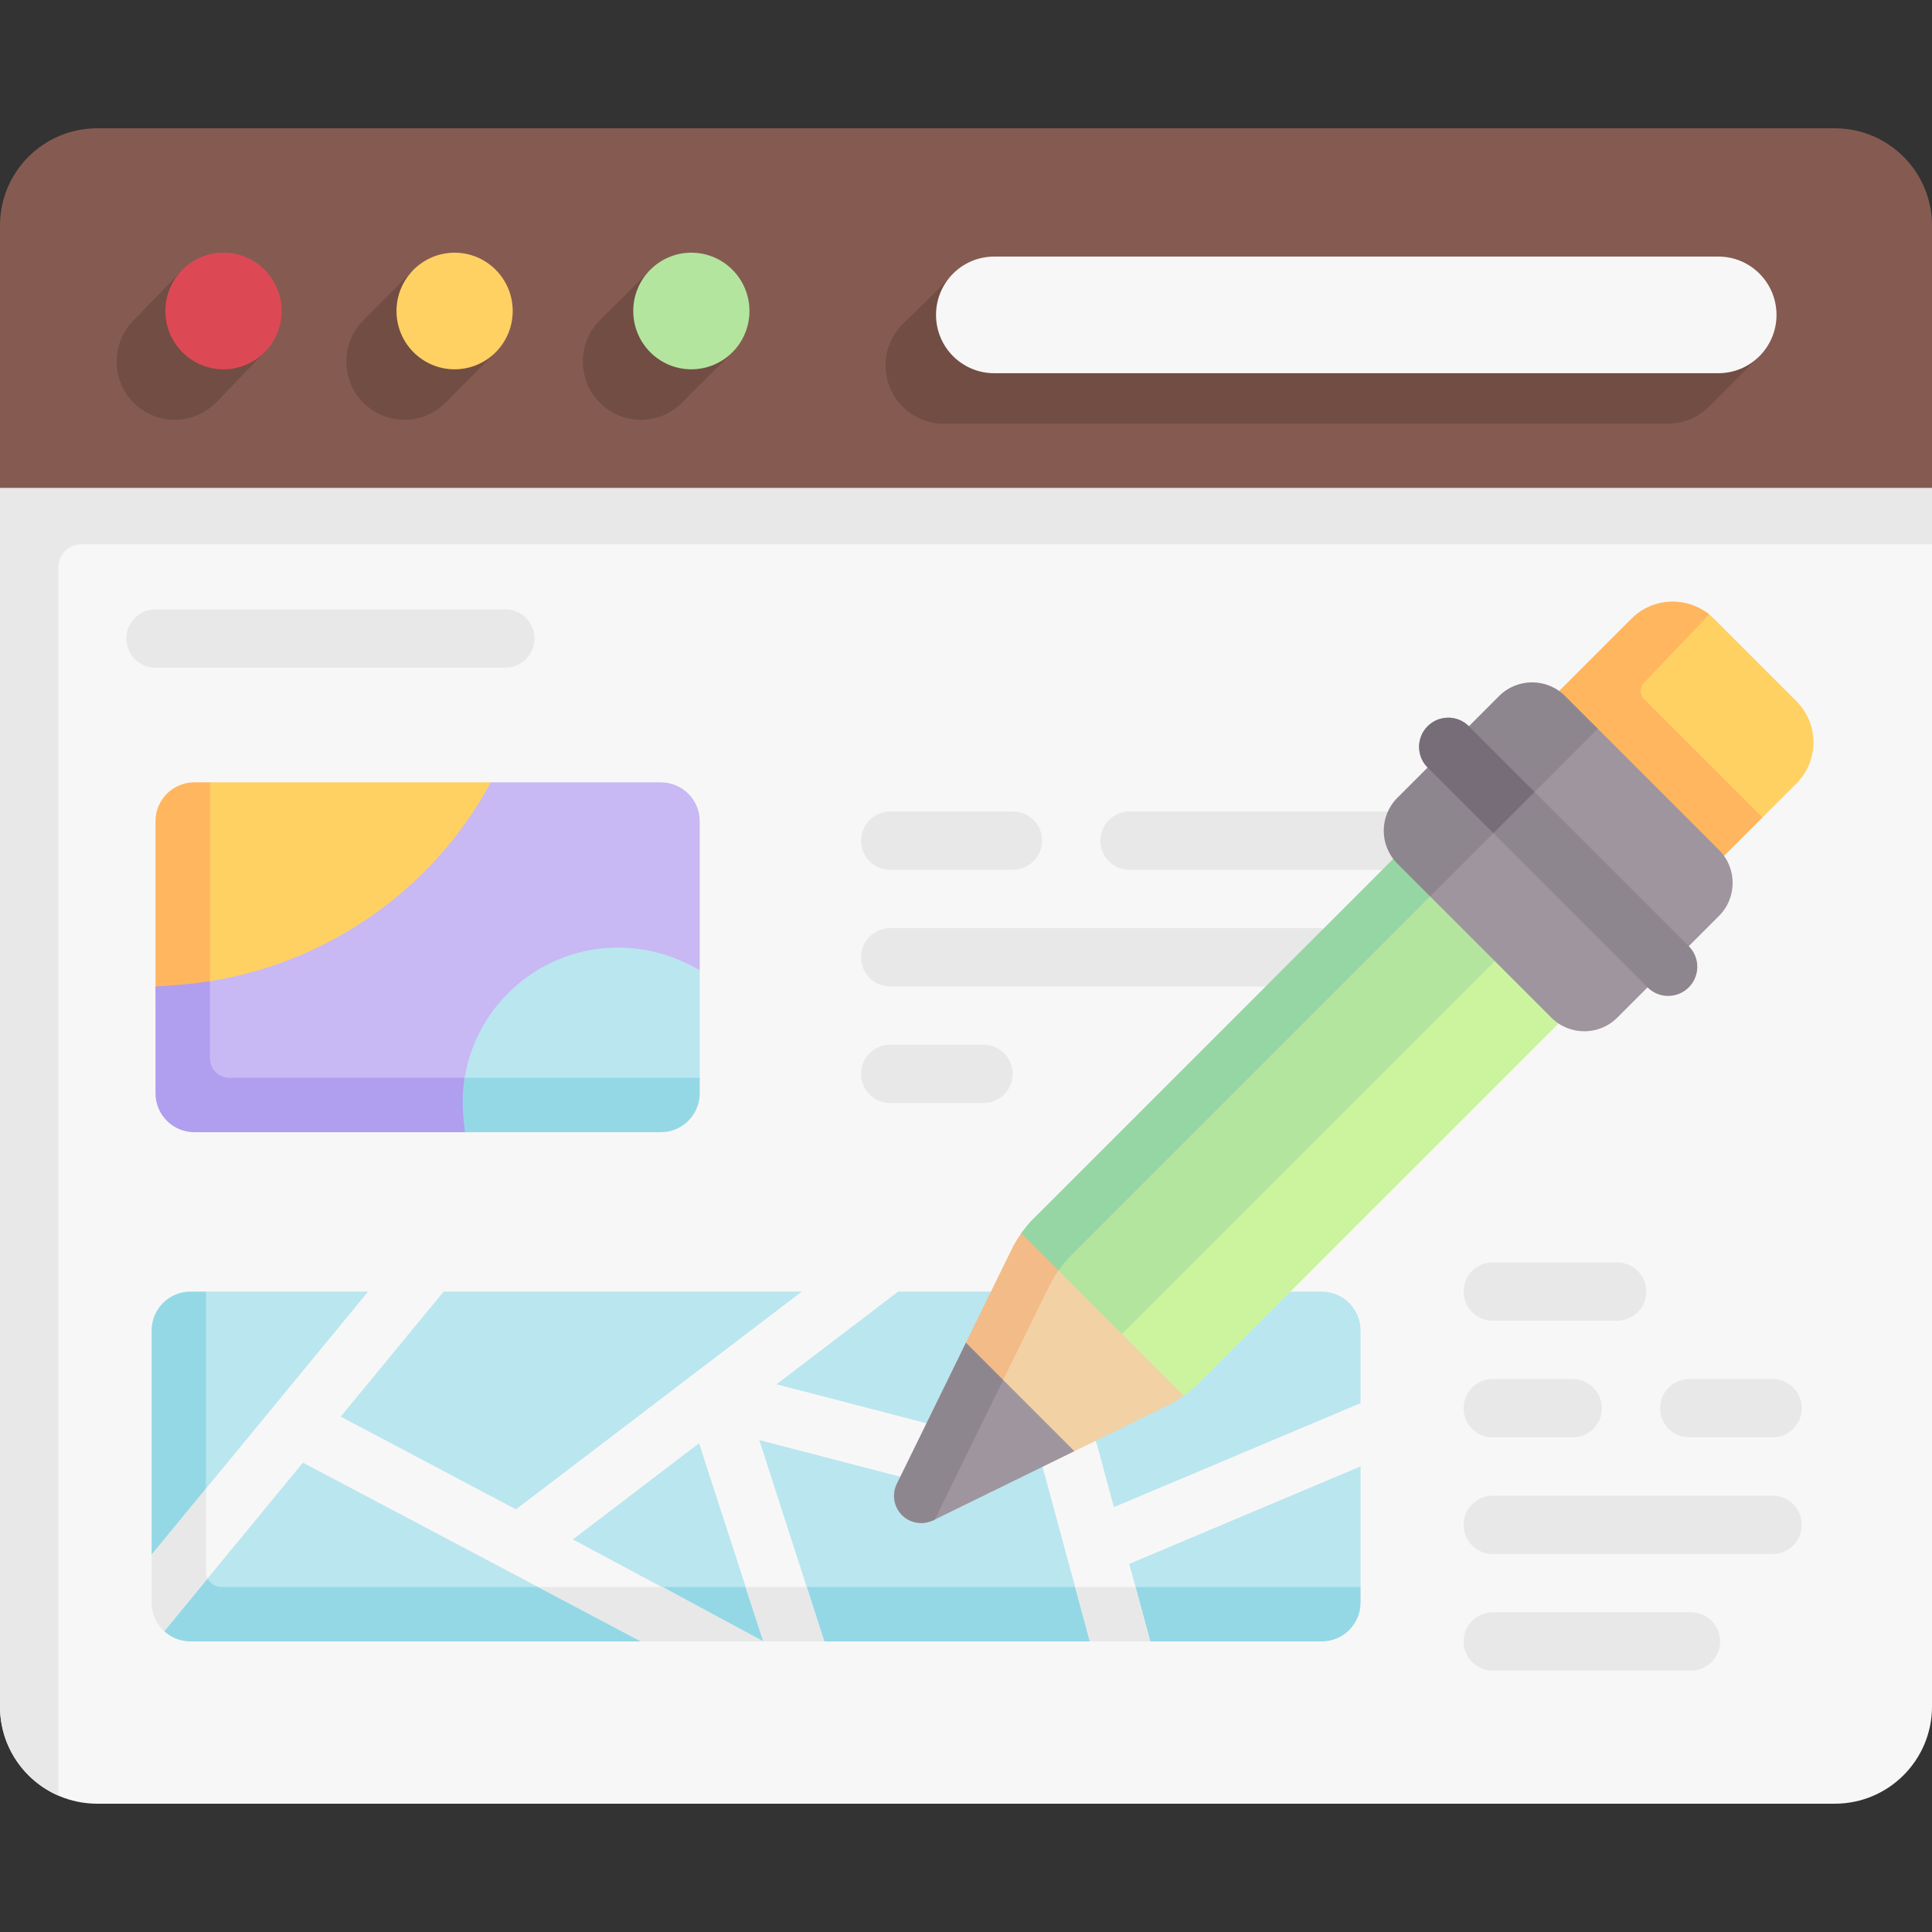<svg id="Capa_1" enable-background="new 0 0 497 497" height="512" viewBox="0 0 497 497" width="512" xmlns="http://www.w3.org/2000/svg"><rect x="0" y="0" width="497" height="497" fill="#333333" stroke="none"/><g><g><path d="m497 124.995v314c0 13.807-11.193 25-25 25h-447c-13.807 0-25-11.193-25-25v-314z" fill="#f8f7f7"/><path d="m497 125.005v15h-476c-3.31 0-6 2.69-6 6v315.91c-8.83-3.85-15-12.66-15-22.91v-314z" fill="#e8e8e8"/><path d="m497 58.005v67.5h-497v-67.5c0-13.807 11.193-25 25-25h447c13.807 0 25 11.193 25 25z" fill="#855b51"/><g fill="#724d44"><path d="m242.758 109.005c-8.255 0-14.947-6.716-14.947-15s6.692-15 14.947-15h186.315c8.255 0 14.947 6.716 14.947 15s-6.692 15-14.947 15z"/><ellipse cx="164.869" cy="93.005" rx="14.947" ry="15"/><path d="m175.361 103.689 12.874-12.869-13.139 1.179z"/><path d="m154.592 82.114 12.562-12.517-2.693 10.408z"/><ellipse cx="104.034" cy="93.005" rx="14.947" ry="15"/><path d="m114.553 103.662 12.382-12.498-12.674.835z"/><path d="m93.757 82.114 12.371-12.46-2.502 10.351z"/><ellipse cx="44.947" cy="93.005" rx="14.947" ry="15"/><path d="m55.769 103.351 12.721-13.186-13.139 1.381z"/><path d="m34.67 82.114 11.622-12.039-1.753 9.93z"/></g><ellipse cx="177.849" cy="80.005" fill="#b3e59f" rx="14.947" ry="15"/><path d="m232.916 82.716 13.037-12.859-3.025 14.276z" fill="#724d44"/><path d="m439.83 104.421 13.149-13.18-10.185 3.381z" fill="#724d44"/><ellipse cx="116.946" cy="80.005" fill="#ffd163" rx="14.947" ry="15"/><ellipse cx="57.495" cy="80.005" fill="#dc4955" rx="14.947" ry="15"/><path d="m255.737 96.005c-8.255 0-14.947-6.716-14.947-15s6.692-15 14.947-15h186.315c8.255 0 14.947 6.716 14.947 15s-6.692 15-14.947 15z" fill="#f8f7f7"/></g><path d="m339 421.255h-289c-5.523 0-10-4.477-10-10v-68c0-5.523 4.477-10 10-10l3-1h287c5.523 0 10 4.477 10 10v66l-1 3c0 5.523-4.477 10-10 10z" fill="#bae6ef"/><path d="m350 408.255v4c0 5.523-4.477 10-10 10h-44.09l-7.126-2.64-8.414 2.64h-231.37c-5.523 0-10-4.477-10-10v-70c0-5.523 4.477-10 10-10h4v72c0 2.209 1.791 4 4 4z" fill="#94d8e6"/><g fill="#e8e8e8"><path d="m130 171.755h-90c-4.142 0-7.5-3.358-7.5-7.5s3.358-7.5 7.5-7.5h90c4.142 0 7.5 3.358 7.5 7.5s-3.358 7.5-7.5 7.5z"/><path d="m416 339.755h-32c-4.143 0-7.5-3.358-7.5-7.5s3.357-7.5 7.5-7.5h32c4.143 0 7.5 3.358 7.5 7.5s-3.357 7.5-7.5 7.5z"/><path d="m456 369.755h-21.437c-4.143 0-7.5-3.358-7.5-7.5s3.357-7.5 7.5-7.5h21.437c4.143 0 7.5 3.358 7.5 7.5s-3.357 7.5-7.5 7.5z"/><path d="m404.563 369.755h-20.563c-4.143 0-7.5-3.358-7.5-7.5s3.357-7.5 7.5-7.5h20.563c4.143 0 7.5 3.358 7.5 7.5s-3.357 7.5-7.5 7.5z"/><path d="m456 399.755h-72c-4.143 0-7.5-3.358-7.5-7.5s3.357-7.5 7.5-7.5h72c4.143 0 7.5 3.358 7.5 7.5s-3.357 7.5-7.5 7.5z"/><path d="m435 429.755h-51c-4.143 0-7.5-3.358-7.5-7.5s3.357-7.5 7.5-7.5h51c4.143 0 7.5 3.358 7.5 7.5s-3.357 7.5-7.5 7.5z"/><path d="m388 223.755h-97.437c-4.143 0-7.5-3.358-7.5-7.5s3.357-7.5 7.5-7.5h97.437c4.143 0 7.5 3.358 7.5 7.5s-3.357 7.5-7.5 7.5z"/><path d="m260.563 223.755h-31.563c-4.142 0-7.5-3.358-7.5-7.5s3.358-7.5 7.5-7.5h31.563c4.143 0 7.5 3.358 7.5 7.5s-3.357 7.5-7.5 7.5z"/><path d="m339 253.755h-110c-4.142 0-7.5-3.358-7.5-7.5s3.358-7.5 7.5-7.5h110c4.143 0 7.5 3.358 7.5 7.5s-3.357 7.5-7.5 7.5z"/><path d="m253 283.755h-24c-4.142 0-7.5-3.358-7.5-7.5s3.358-7.5 7.5-7.5h24c4.143 0 7.5 3.358 7.5 7.5s-3.357 7.5-7.5 7.5z"/></g><g><path d="m180 211.255v38.45c-6.1-3.77-13.644-5.404-21.344-5.404-22.09 0-38.229 17.364-38.229 39.454 0 1.9-1.117 5.31-.817 7.5l-68.61-1c-5.52 0-10-4.48-10-10l-1-26.46 4.821-1.39c33.89-2.25 63.812-20.32 80.312-49.98.08-.16.17-.32.26-.48l.827-.69h43.78c5.52 0 10 4.48 10 10z" fill="#c8b8f4"/><path d="m180 249.705v27.55l-1 3c0 5.52-4.48 10-10 10h-48.39c-.3-2.19-.61-5.6-.61-7.5 0-2.214-.82-3.385-.474-5.501 3.106-18.999 19.598-33.499 39.474-33.499 7.7 0 14.9 2.18 21 5.95z" fill="#bae6ef"/><path d="m126.22 201.255-.22.5c-.09.16-.18.32-.26.48-15.013 26.987-41.55 45.381-71.74 50.172-2.99.475-5.016-.184-8.07.018l-4.93.37v-40.54c0-5.52 4.48-10 10-10l3-1z" fill="#ffd163"/></g><path d="m119.61 291.255h-69.61c-5.523 0-10-4.477-10-10v-27.46l5.977-2.723 8.023 1.333v19.85c0 2.761 2.239 5 5 5h60.53l.873 7z" fill="#b09eef"/><path d="m180 277.255v4c0 5.52-4.48 10-10 10h-50.39c-.41-3.755-1.053-8.491-.08-14z" fill="#94d8e6"/><path d="m54 201.255v51.15c-2.99.47-6.01.82-9.07 1.02l-4.93.37v-42.54c0-5.52 4.48-10 10-10z" fill="#ffb65f"/><g><g><path d="m253.2 369.995-53.45-13.9 31.29-23.84-12.604-3.128-12.166 3.128-73.53 56.02-45.09-23.85 26.47-32.17-11.776-3.128-7.644 3.128-55.7 67.7-4.197 14.217c0 2.91 5.447 3.623 7.437 5.443l35.68-43.36 87 46 29.02 4.523 18.1-4.523-16.71-51.8 54.09 14.06c.63.16 1.27.24 1.89.24 3.34 0 6.38-2.24 7.26-5.61 1.04-4.01-1.37-8.11-5.37-9.15zm-56.824 52.26-49.016-26.24 32.47-24.75z" fill="#f8f7f7"/></g><g><path d="m350 377.225-59.5 25.08 5.41 19.95-7.07 2.541-8.469-2.541-12.61-46.54c-1.08-4 1.28-8.12 5.28-9.2s8.12 1.28 9.2 5.28l4.31 15.91 63.45-26.75 3.188 8.8z" fill="#f8f7f7"/></g></g><g><g fill="#e8e8e8"><path d="m212.04 422.255h-47.12l-26.48-14h32.07l25.866 14-4.606-14h15.75z"/><path d="m53.42 406.025-11.18 13.59c-.82-.75-1.52-1.64-2.05-2.63-.07-.13-.14-.26-.2-.4-.07-.14-.14-.29-.2-.44-.07-.15-.13-.3-.18-.45-.11-.31-.21-.62-.29-.94-.05-.16-.08-.32-.12-.48-.13-.65-.2-1.33-.2-2.02v-12.3l14-17.02v21.32c0 .63.15 1.23.42 1.77z"/></g><g><path d="m295.91 422.255h-15.54l-3.79-14h15.53z" fill="#e8e8e8"/></g></g><g><path d="m304.554 359.055c-1.35.97-2.79 1.82-4.3 2.56l-23.87 11.7-15.013-11.409-12.887-16.491 9.576-13.16c.74-1.51 3.704-13.67 4.674-15.02l22.252 16.185z" fill="#f2d1a5"/><path d="m401.02 263.195-92.55 92.55c-1.21 1.21-2.52 2.32-3.92 3.31l-21.17-21.17 96.16-96.17z" fill="#ccf49f"/><path d="m379.54 241.715-96.16 96.17-20.65-20.65c1-1.4 2.11-2.71 3.32-3.92l49.395-45.399 43.145-47.151z" fill="#b3e59f"/><path d="m276.384 373.315-36.33 17.79c-.98.48-1.427-.231-2.467-.231-1.82 0-3.61-.7-4.95-2.05-2.11-2.11-2.218-4.586-.908-7.266l16.755-36.143z" fill="#9e959e"/><path d="m272.3 326.805c-.95 1.33-1.79 2.76-2.52 4.25l-11.69 23.88-.03.06-7.257-3.079-2.323-6.501 11.69-23.88c.74-1.51 1.59-2.95 2.56-4.3l5.333 2.424z" fill="#f2bb88"/><path d="m368.16 230.335-92.5 92.5c-1.21 1.21-2.32 2.52-3.32 3.92-.01.02-.02.03-.04.05l-9.57-9.57c1-1.4 2.11-2.71 3.32-3.92l92.54-92.55z" fill="#95d6a4"/><path d="m258.06 354.995-17.59 35.9-.42.21c-.98.48-2.04.71-3.08.71-1.82 0-3.61-.7-4.95-2.05-2.11-2.11-2.65-5.34-1.34-8.02l17.8-36.33z" fill="#8e868e"/><g><path d="m263.461 282.298h135.998v15.005h-135.998z" fill="#b3e59f" transform="matrix(.707 -.707 .707 .707 -107.839 319.235)"/></g><path d="m441.492 218.199-38.883-39.15 16.964-17.372c5.475-5.475 14.236-8.361 20.127-3.602.412.333.811.691 1.194 1.074l21.213 21.213c5.858 5.858 5.858 15.355 0 21.213l-8.718 8.718z" fill="#ffd163"/><path d="m453.39 210.295-9.9 9.9-25.403-20.714-17.027-21.716 18.62-18.62c5.48-5.47 14.14-5.83 20.02-1.07l-16.811 17.57c-1.128 1.178-1.107 3.042.046 4.195z" fill="#ffb65f"/><path d="m399.074 261.78-31.185-31.185-7.413-8.413c-4.686-4.686-4.686-12.284 0-16.971l25.163-25.163c4.686-4.686 12.284-4.686 16.971 0l8.418 7.418 31.18 31.18c4.686 4.686 4.686 12.284 0 16.971l-26.163 26.163c-4.687 4.687-12.285 4.687-16.971 0z" fill="#9e959e"/><path d="m411.03 187.465-43.14 43.13-8.41-8.41c-4.69-4.69-4.69-12.29 0-16.97l26.16-26.17c4.69-4.68 12.28-4.68 16.97 0z" fill="#8e868e"/><g><path d="m429.126 256.199c-1.919 0-3.839-.732-5.304-2.197l-56.568-56.568c-2.929-2.929-2.929-7.678 0-10.606 2.93-2.929 7.678-2.929 10.607 0l56.568 56.568c2.929 2.929 2.929 7.678 0 10.606-1.464 1.464-3.384 2.197-5.303 2.197z" fill="#8e868e"/></g><g><path d="m394.76 203.725-10.61 10.61-16.9-16.9c-2.92-2.93-2.92-7.68 0-10.61 2.93-2.93 7.68-2.93 10.61 0z" fill="#766d78"/></g></g></g></svg>